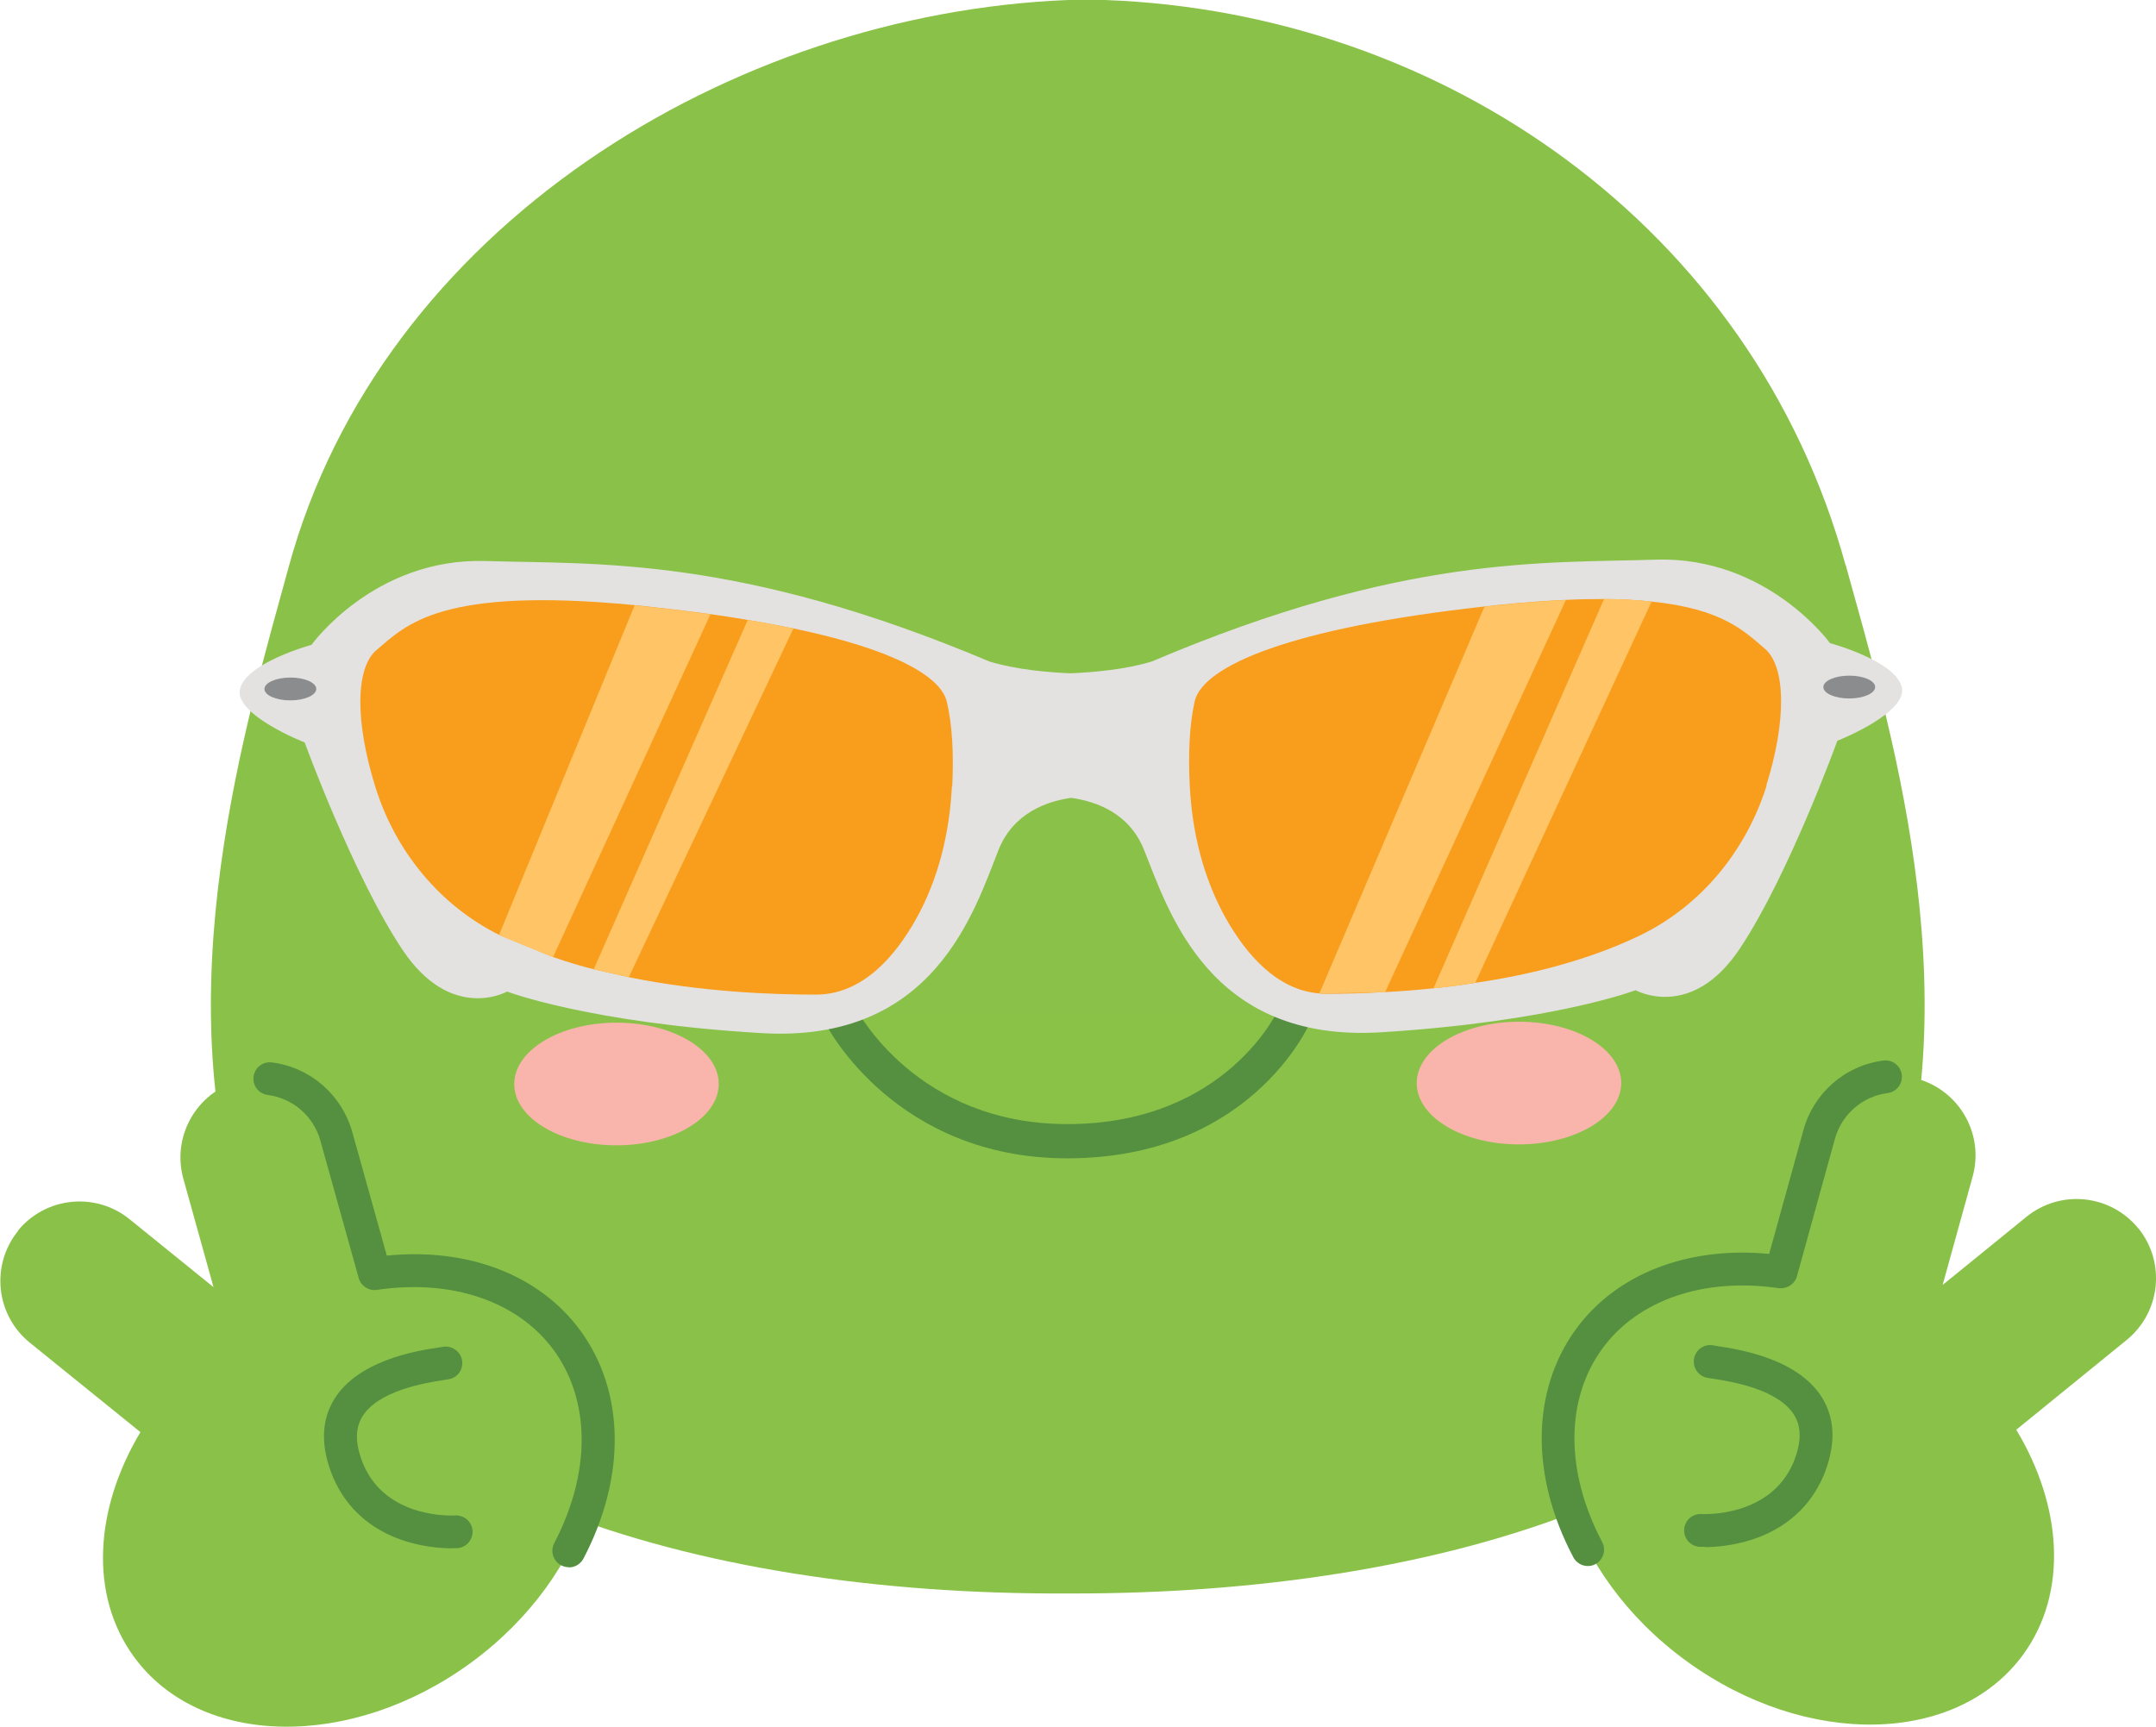 <svg xmlns="http://www.w3.org/2000/svg" id="Layer_2" data-name="Layer 2" viewBox="0 0 126.52 101.36"><defs><style>.cls-1{fill:#e3e2e1}.cls-1,.cls-2,.cls-3,.cls-4,.cls-5,.cls-6,.cls-7,.cls-8,.cls-9{stroke-width:0}.cls-2{fill:#fec466}.cls-3{fill:#ae4436}.cls-4{fill:#8ac249}.cls-5{fill:#f9b5ab}.cls-6{fill:#f99d1c}.cls-7{fill:#8b8c8e}.cls-8{fill:#549040}.cls-9{fill:#8ac147}</style></defs><g><path d="m108.3,33.16C102.83,13.27,84.65.73,64.85,0c-.31-.01-1.86-.01-2.17,0C42.89.79,22.36,13.37,16.94,33.28c-2.43,8.92-7.4,25.07-2.45,39.05,5.31,15.02,26.39,21.29,48.05,21.2h0c.05,0,.11,0,.16,0,.05,0,.11,0,.16,0h0c21.66.04,42.72-6.28,48-21.32,4.92-14-.1-30.14-2.55-39.05Z" class="cls-4"/><g><ellipse cx="40.65" cy="51.21" class="cls-3" rx="5.28" ry="7.03" transform="translate(-.06 .05) rotate(-.07)"/><ellipse cx="84.63" cy="51.15" class="cls-3" rx="5.28" ry="7.03" transform="translate(-.06 .1) rotate(-.07)"/></g><g><path d="m49.32,59.61s3.79,7.39,13.34,7.38c10.11-.01,13.32-7.41,13.32-7.41" class="cls-9"/><path d="m62.64,67.99c-10.03,0-14.04-7.6-14.21-7.93-.25-.49-.06-1.09.43-1.35.49-.25,1.09-.06,1.34.43.15.29,3.66,6.84,12.43,6.84h.02c9.35-.01,12.38-6.74,12.41-6.81.22-.51.81-.74,1.32-.52.51.22.74.81.52,1.32-.14.33-3.6,8-14.24,8.02h-.02Z" class="cls-8"/></g><g><ellipse cx="36.18" cy="63.63" class="cls-5" rx="6" ry="3.6" transform="translate(-.08 .04) rotate(-.07)"/><ellipse cx="89.14" cy="63.57" class="cls-5" rx="6" ry="3.6" transform="translate(-.08 .11) rotate(-.07)"/></g></g><g><g><path d="m111.59,40.3c-.41-1.53-4.2-2.55-4.2-2.55,0,0-3.69-5.11-10.23-4.9-6.55.21-14.83-.29-29.55,5.97-1.54.48-3.44.64-4.77.7-1.33-.05-3.23-.22-4.77-.69-14.74-6.22-23.02-5.7-29.57-5.9-6.55-.2-10.22,4.92-10.22,4.92,0,0-3.78,1.03-4.19,2.56-.41,1.53,3.79,3.17,3.79,3.17,0,0,2.87,7.87,5.74,12.17,2.87,4.29,6.14,2.45,6.14,2.45,0,0,4.81,1.84,14.94,2.44,10.13.6,12.47-7.18,13.9-10.76.86-2.16,2.83-2.85,4.26-3.05,1.43.2,3.4.87,4.27,3.04,1.44,3.58,3.8,11.35,13.92,10.72,10.13-.63,14.93-2.47,14.93-2.47,0,0,3.28,1.84,6.13-2.46,2.86-4.3,5.71-12.18,5.71-12.18,0,0,4.19-1.64,3.78-3.18Z" class="cls-1"/><path d="m55.86,46.17c-.14,2.71-.78,5.4-2.1,7.77-1.24,2.21-3.15,4.43-5.86,4.44-2.56,0-6.71-.15-10.99-1.02l-1.95-.44h-.01c-.84-.21-1.66-.45-2.48-.74l-3.17-1.3c-3.51-1.75-6.1-4.93-7.27-8.68-1.2-3.84-1.18-7,.07-8.05,1.74-1.47,3.73-3.73,15.16-2.63.16.02.32.03.49.05,1.41.15,2.73.31,3.96.48.77.11,1.49.22,2.19.34h.01c.95.16,1.84.33,2.67.5,5.8,1.21,8.61,2.78,8.98,4.29.33,1.39.41,3.09.32,4.99Z" class="cls-6"/><path d="m103.67,46.11c-1.2,3.82-3.84,7.06-7.44,8.8-3.01,1.45-6.45,2.31-9.66,2.78-.84.14-1.66.24-2.45.32-1,.1-1.95.18-2.84.22-1.33.08-2.5.1-3.46.1-.13,0-.27,0-.4-.02-2.5-.2-4.29-2.3-5.48-4.4-1.33-2.37-1.98-5.06-2.12-7.77-.1-1.9-.02-3.6.29-4.99.51-2.09,5.69-4.3,16.99-5.55.26-.03.53-.06.8-.09,1.47-.15,2.79-.25,3.98-.3.81-.04,1.55-.05,2.24-.05,1.06,0,1.98.06,2.79.15,4.19.42,5.48,1.77,6.64,2.75,1.25,1.05,1.3,4.21.1,8.05Z" class="cls-6"/><path d="m41.69,36.06l-9.24,20.13-3.17-1.3,7.96-19.36c.16.02.32.03.49.05,1.41.15,2.73.31,3.96.48Z" class="cls-2"/><path d="m46.56,36.89l-9.66,20.47-1.95-.44h-.01s-.09-.05-.09-.05l9.03-20.48h.01c.95.16,1.84.33,2.67.5Z" class="cls-2"/><path d="m81.28,58.24l10.61-23.02c-1.19.05-2.51.15-3.98.3-.27.03-.54.06-.8.09l-9.69,22.71,3.86-.08Z" class="cls-2"/><path d="m96.92,35.31l-10.35,22.38c-.84.14-1.66.24-2.45.32l10.01-22.85c1.06,0,1.98.06,2.79.15Z" class="cls-2"/></g><ellipse cx="17.04" cy="40.44" class="cls-7" rx="1.52" ry=".67" transform="translate(-.05 .02) rotate(-.07)"/><ellipse cx="108.52" cy="40.33" class="cls-7" rx="1.52" ry=".67" transform="translate(-.05 .13) rotate(-.07)"/></g><g><g><path d="m1.04,72.25c1.62-2,4.56-2.31,6.56-.69l4.93,3.99-1.77-6.36c-.69-2.48.76-5.05,3.24-5.75,2.48-.69,5.05.76,5.75,3.24l2.25,8.07c4.59-.68,8.88.63,11.29,3.91,3.89,5.32,1.36,13.8-5.66,18.94-7.02,5.13-15.87,4.98-19.76-.34-2.65-3.62-2.32-8.7.37-13.2l-6.49-5.25c-2-1.62-2.31-4.56-.69-6.56Z" class="cls-4"/><path d="m33.38,91.99c-.15,0-.3-.04-.45-.11-.47-.25-.65-.83-.41-1.3,2.16-4.12,2.15-8.36-.03-11.34-2.1-2.86-5.97-4.18-10.37-3.53-.47.08-.94-.23-1.07-.69l-2.25-8.07c-.4-1.44-1.62-2.49-3.09-2.68-.53-.07-.9-.55-.83-1.08.07-.53.55-.9,1.08-.83,2.25.29,4.09,1.89,4.71,4.07l2.03,7.27c4.78-.48,8.97,1.14,11.36,4.4,2.62,3.59,2.69,8.59.18,13.38-.17.33-.51.52-.85.52Z" class="cls-8"/><path d="m26.51,90.88c-1.19,0-5.29-.29-6.96-4.16-.71-1.7-.72-3.2-.02-4.45,1.36-2.43,4.97-2.99,6.16-3.17.11-.02.2-.03.25-.04.51-.11,1.03.2,1.16.71.12.51-.16,1.02-.66,1.16-.07.02-.23.05-.45.08-.96.15-3.87.6-4.77,2.21-.4.72-.36,1.62.11,2.75,1.37,3.19,5.22,2.99,5.38,2.98.52-.03.99.37,1.02.9.03.53-.37.99-.9,1.02-.03,0-.14,0-.32,0Z" class="cls-8"/></g><g><path d="m125.48,72.1c-1.63-2-4.56-2.3-6.56-.68l-4.92,4,1.76-6.36c.69-2.48-.77-5.05-3.25-5.74-2.48-.69-5.05.77-5.74,3.25l-2.23,8.07c-4.59-.67-8.88.65-11.28,3.94-3.88,5.33-1.32,13.81,5.71,18.92,7.03,5.12,15.88,4.94,19.76-.39,2.64-3.63,2.29-8.71-.41-13.19l6.48-5.27c2-1.63,2.3-4.56.68-6.56Z" class="cls-4"/><path d="m93.18,91.92c-.35,0-.68-.19-.85-.51-2.53-4.78-2.47-9.78.14-13.38,2.38-3.27,6.58-4.89,11.35-4.43l2.01-7.27c.6-2.18,2.44-3.79,4.69-4.08.53-.07,1.01.3,1.08.83.07.53-.3,1.01-.83,1.08-1.48.19-2.69,1.25-3.09,2.68l-2.23,8.07c-.13.47-.6.76-1.07.7-4.4-.64-8.27.69-10.36,3.56-2.17,2.99-2.17,7.23,0,11.34.25.47.07,1.05-.4,1.3-.14.08-.3.11-.45.11Z" class="cls-8"/><path d="m100.03,90.79c-.17,0-.28,0-.3,0-.53-.03-.93-.49-.9-1.02.03-.53.5-.94,1.02-.9.16,0,4,.19,5.38-3,.47-1.13.5-2.03.1-2.74-.91-1.61-3.82-2.05-4.78-2.2-.22-.03-.38-.06-.45-.08-.51-.14-.81-.67-.67-1.19.14-.51.66-.81,1.17-.68.05.01.13.02.24.04,1.19.18,4.8.73,6.17,3.16.7,1.25.7,2.74,0,4.44-1.67,3.9-5.8,4.19-6.97,4.19Z" class="cls-8"/></g></g></svg>